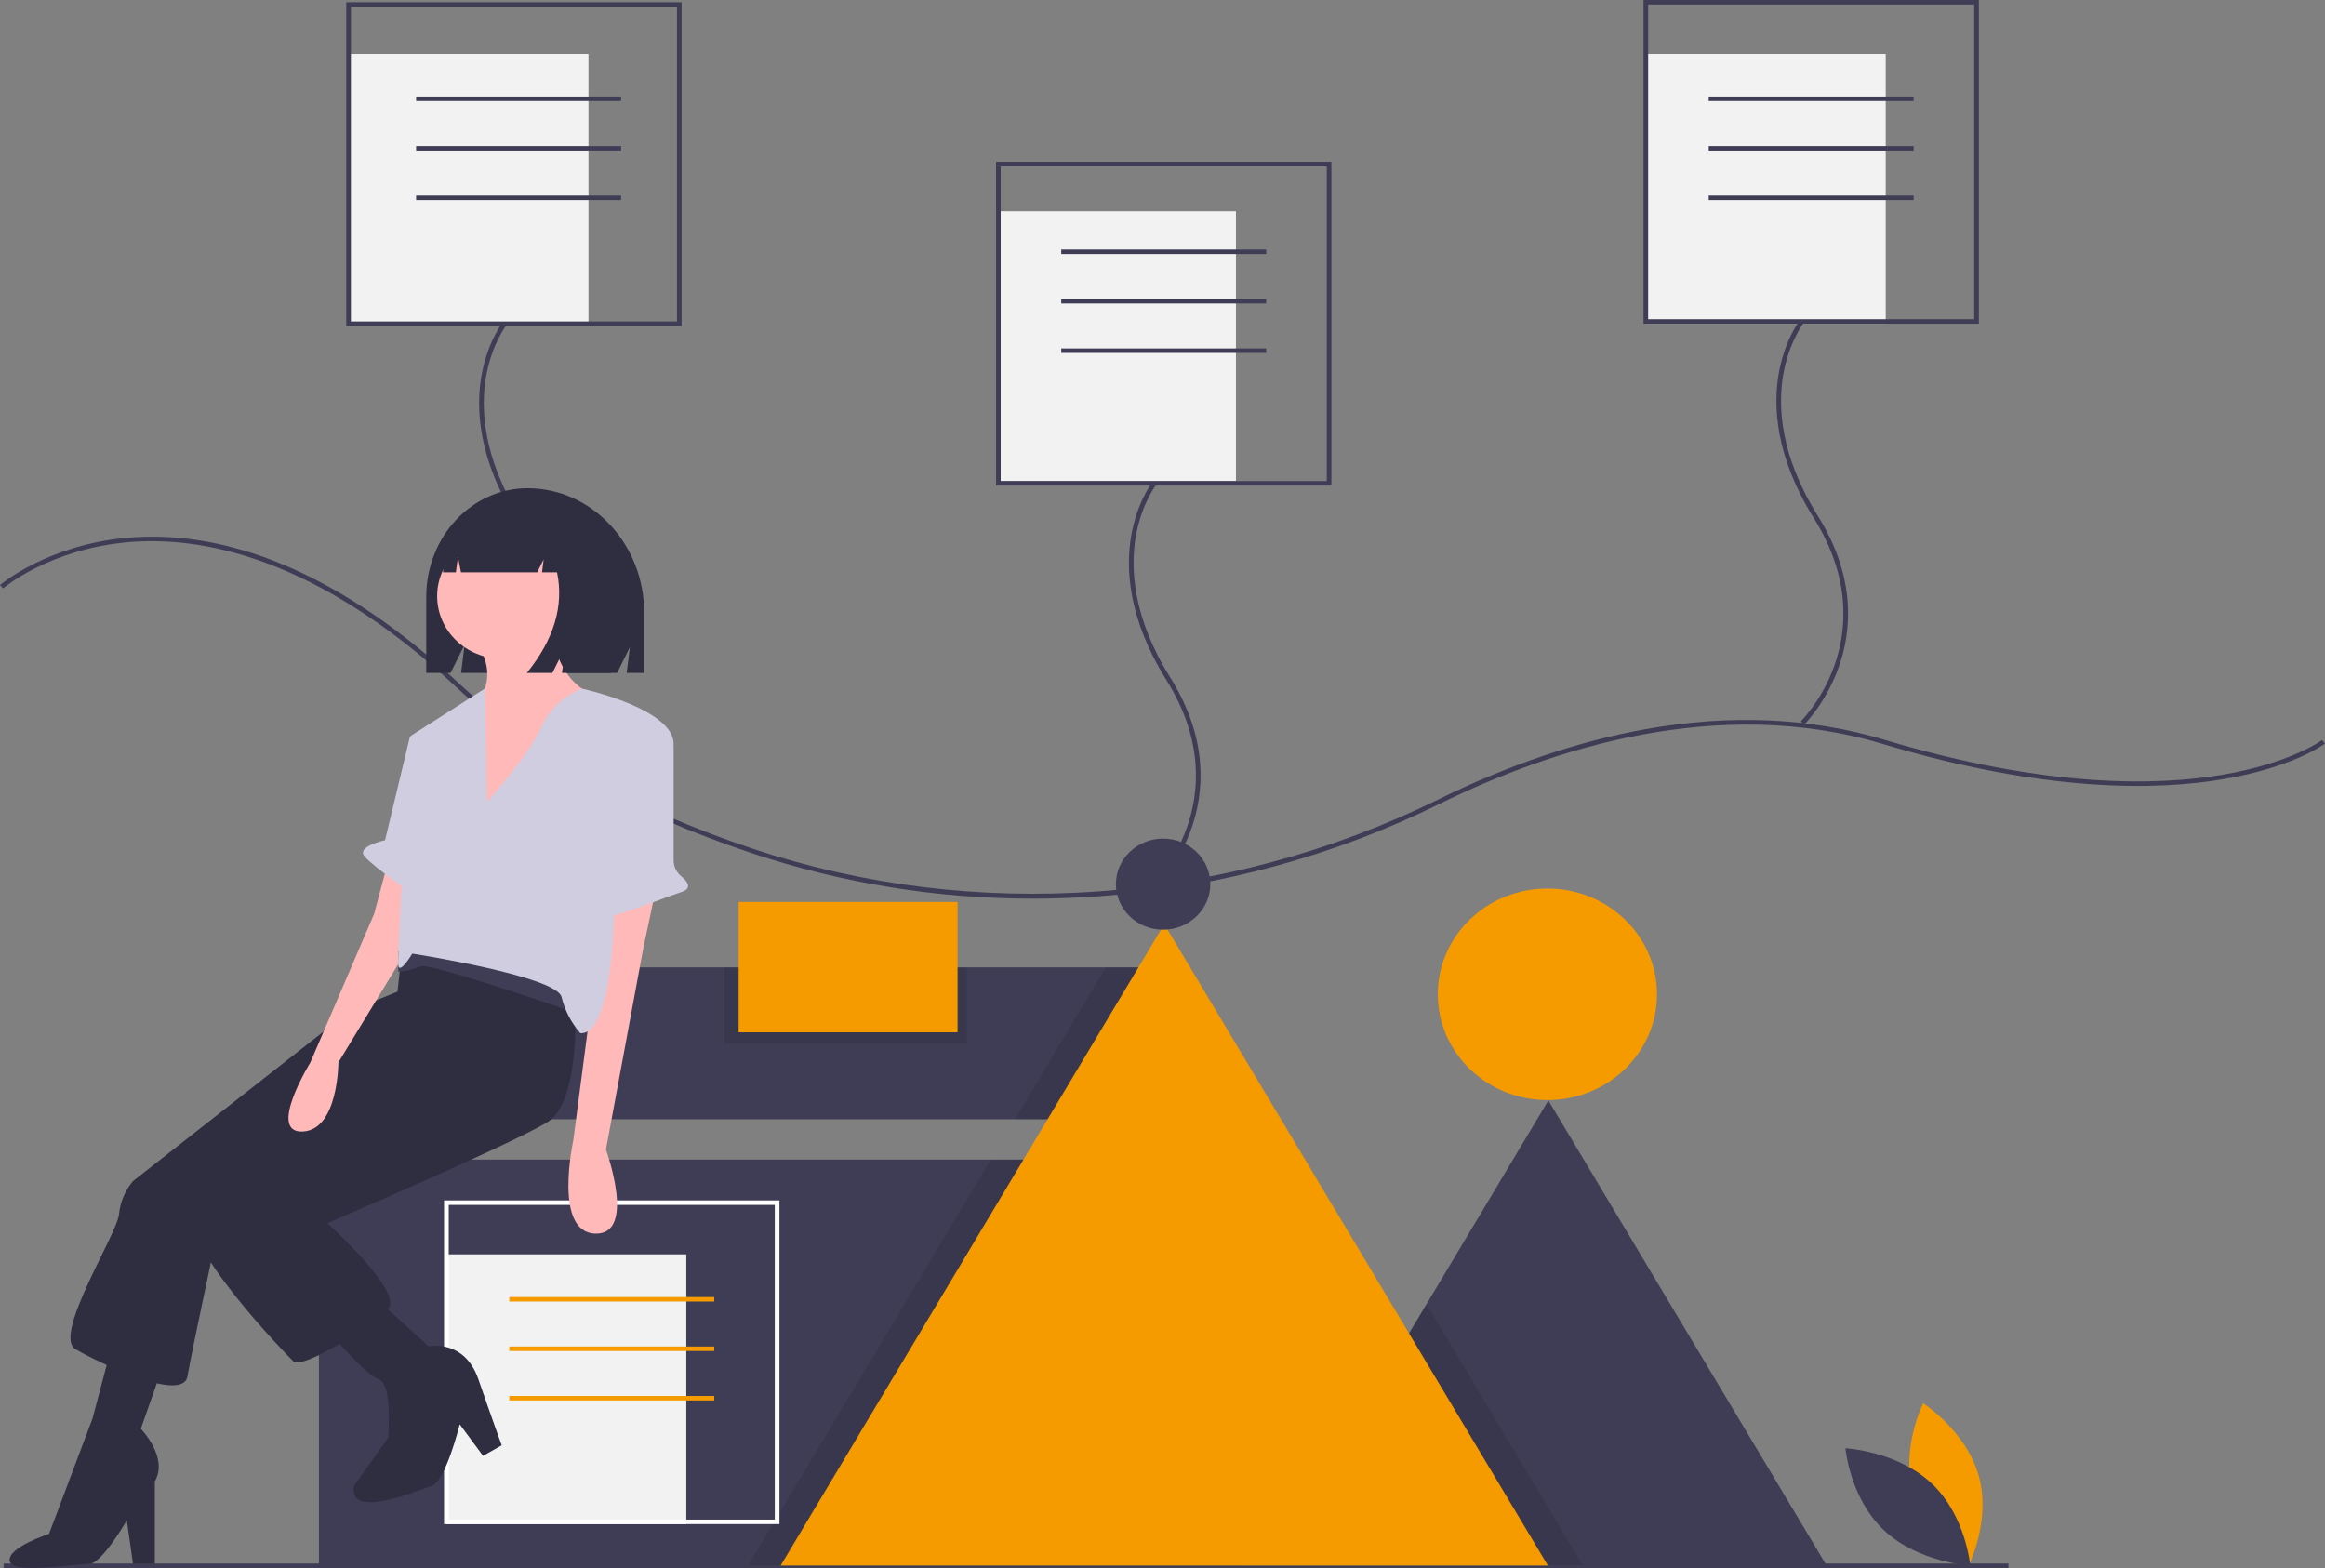 <svg width="688" height="464" viewBox="0 0 688 464" fill="none" xmlns="http://www.w3.org/2000/svg">
<rect x="0" y="0" width="688" height="464" fill="#808080" stroke="none"/>
<g clip-path="url(#clip0)">
<path d="M174.135 15.964H103.149V95.787H174.135V15.964Z" fill="#F2F2F2"/>
<path d="M365.728 62.527H294.742V142.349H365.728V62.527Z" fill="#F2F2F2"/>
<path d="M558.01 15.964H487.024V95.787H558.01V15.964Z" fill="#F2F2F2"/>
<path d="M344.324 286.253H157.562V331.2H344.324V286.253Z" fill="#3F3D56"/>
<path d="M540.457 463.168H375.907L422.117 385.92L458.182 325.628L540.457 463.168Z" fill="#3F3D56"/>
<path d="M367.871 343.135H94.376V463.201H367.871V343.135Z" fill="#3F3D56"/>
<path d="M457.894 325.521C475.804 325.521 490.324 311.508 490.324 294.221C490.324 276.934 475.804 262.921 457.894 262.921C439.984 262.921 425.464 276.934 425.464 294.221C425.464 311.508 439.984 325.521 457.894 325.521Z" fill="#F59B00"/>
<path d="M594.32 462.67H1.078V464H594.32V462.67Z" fill="#3F3D56"/>
<path opacity="0.1" d="M344.322 289.269V331.202H300.345L327.223 286.255H342.523L344.322 289.269Z" fill="black"/>
<path opacity="0.1" d="M367.871 343.135V463.201H221.385L221.523 462.968L293.205 343.135H367.871Z" fill="black"/>
<path opacity="0.1" d="M468.327 463.168H375.907L422.117 385.92L424.184 389.372L468.327 463.168Z" fill="black"/>
<path d="M458.051 463.268H230.992L231.172 462.968L305.638 338.479L344.522 273.47L413.847 389.372L457.989 463.168L458.051 463.268Z" fill="#F59B00"/>
<path d="M344.179 275.109C351.893 275.109 358.147 269.073 358.147 261.627C358.147 254.181 351.893 248.145 344.179 248.145C336.464 248.145 330.21 254.181 330.21 261.627C330.21 269.073 336.464 275.109 344.179 275.109Z" fill="#3F3D56"/>
<path d="M305.61 265.918C277.291 265.939 249.169 261.383 222.41 252.438C186.537 240.467 157.148 223.954 135.061 203.36C93.282 164.402 59.03 158.531 37.657 160.465C14.521 162.558 1.054 173.993 0.92 174.108L-6.10352e-05 173.118C0.136 173 13.88 161.306 37.439 159.148C51.254 157.884 65.701 160.087 80.379 165.698C98.684 172.696 117.404 185.045 136.019 202.403C157.96 222.862 187.178 239.273 222.86 251.18C288.365 273.039 362.192 267.747 425.411 236.66C446.342 226.367 467.03 219.341 486.898 215.777C511.952 211.283 535.713 212.326 557.525 218.876C605.457 233.269 638.197 232.505 657.221 229.332C677.748 225.908 687.062 219.054 687.153 218.986L688 220.036C687.614 220.325 678.32 227.162 657.456 230.643C638.281 233.842 605.307 234.617 557.116 220.146C508.321 205.495 458.901 221.684 426.037 237.845C394.79 253.292 360.67 262.582 325.666 265.174C318.957 265.67 312.271 265.918 305.61 265.918Z" fill="#3F3D56"/>
<path d="M150 215.086L149.014 214.157C153.55 209.192 156.989 203.386 159.119 197.094C162.472 187.354 164.11 171.971 152.869 154.001C141.368 135.616 140.851 120.683 142.441 111.393C144.173 101.285 148.589 95.619 148.777 95.382L149.872 96.19C149.828 96.246 145.449 101.882 143.788 111.689C142.254 120.743 142.789 135.314 154.049 153.314C165.577 171.743 163.87 187.553 160.407 197.57C156.655 208.424 150.27 214.819 150 215.086Z" fill="#3F3D56"/>
<path d="M201.702 96.452H102.46V0.665H201.702V96.452ZM103.838 95.121H200.324V1.996H103.838V95.121Z" fill="#3F3D56"/>
<path d="M342.283 262.314L341.296 261.385C345.832 256.42 349.271 250.614 351.401 244.323C354.755 234.582 356.392 219.199 345.151 201.23C333.65 182.844 333.133 167.911 334.724 158.621C336.455 148.513 340.871 142.847 341.059 142.611L342.154 143.418C342.11 143.474 337.732 149.11 336.07 158.917C334.536 167.971 335.071 182.542 346.332 200.542C357.86 218.971 356.152 234.781 352.689 244.799C348.938 255.653 342.553 262.047 342.283 262.314Z" fill="#3F3D56"/>
<path d="M393.984 143.68H294.742V47.893H393.984V143.68ZM296.12 142.349H392.606V49.224H296.12V142.349Z" fill="#3F3D56"/>
<path d="M533.876 214.421L532.889 213.492C537.425 208.527 540.864 202.721 542.994 196.429C546.348 186.689 547.985 171.306 536.744 153.336C525.244 134.951 524.726 120.018 526.317 110.728C528.048 100.619 532.465 94.953 532.652 94.717L533.747 95.525C533.704 95.581 529.325 101.216 527.663 111.023C526.129 120.077 526.664 134.649 537.925 152.648C549.453 171.077 547.745 186.888 544.282 196.905C540.531 207.759 534.146 214.154 533.876 214.421Z" fill="#3F3D56"/>
<path d="M585.577 95.787H486.335V0H585.577V95.787ZM487.713 94.456H584.199V1.33H487.713V94.456Z" fill="#3F3D56"/>
<path d="M183.783 28.603H123.135V29.933H183.783V28.603Z" fill="#3F3D56"/>
<path d="M183.783 43.237H123.135V44.567H183.783V43.237Z" fill="#3F3D56"/>
<path d="M183.783 57.871H123.135V59.201H183.783V57.871Z" fill="#3F3D56"/>
<path d="M374.687 73.835H314.039V75.166H374.687V73.835Z" fill="#3F3D56"/>
<path d="M374.687 88.469H314.039V89.8H374.687V88.469Z" fill="#3F3D56"/>
<path d="M374.687 103.104H314.039V104.434H374.687V103.104Z" fill="#3F3D56"/>
<path d="M566.28 28.603H505.632V29.933H566.28V28.603Z" fill="#3F3D56"/>
<path d="M566.28 43.237H505.632V44.567H566.28V43.237Z" fill="#3F3D56"/>
<path d="M566.28 57.871H505.632V59.201H566.28V57.871Z" fill="#3F3D56"/>
<path d="M566.109 441.784C569.825 455.04 582.551 463.249 582.551 463.249C582.551 463.249 589.253 449.967 585.538 436.711C581.822 423.455 569.096 415.245 569.096 415.245C569.096 415.245 562.394 428.528 566.109 441.784Z" fill="#F59B00"/>
<path d="M571.569 438.935C581.764 448.514 583.009 463.238 583.009 463.238C583.009 463.238 567.725 462.433 557.53 452.854C547.335 443.275 546.09 428.55 546.09 428.55C546.09 428.55 561.374 429.356 571.569 438.935Z" fill="#3F3D56"/>
<path d="M203.08 371.173H132.094V450.995H203.08V371.173Z" fill="#F2F2F2"/>
<path d="M230.648 450.995H131.405V355.208H230.648V450.995ZM132.784 449.665H229.269V356.539H132.784V449.665Z" fill="white"/>
<path d="M211.351 383.811H150.702V385.142H211.351V383.811Z" fill="#F59B00"/>
<path d="M211.351 398.445H150.702V399.776H211.351V398.445Z" fill="#F59B00"/>
<path d="M211.351 413.079H150.702V414.41H211.351V413.079Z" fill="#F59B00"/>
<path d="M156.127 144.469H156.127C139.564 144.469 126.138 158.851 126.138 176.591V199.131H133.32L137.478 190.78L136.438 199.131H182.603L186.383 191.539L185.438 199.131H190.636V181.433C190.636 161.018 175.186 144.469 156.127 144.469Z" fill="#2F2E41"/>
<path d="M121.764 291.731L103.351 299.284L39.366 349.489C37.014 352.28 35.572 355.682 35.223 359.264C34.763 365.04 15.43 395.252 22.334 399.25C29.239 403.249 54.097 415.245 55.478 407.248C56.859 399.25 64.224 365.04 64.224 365.04L125.907 311.724L121.764 291.731Z" fill="#2F2E41"/>
<path d="M49.493 400.583L41.668 422.798C41.668 422.798 49.954 431.24 45.811 438.348V462.784H39.366L37.525 449.9C37.525 449.9 30.185 462.622 26.477 462.784C18.705 463.126 3.314 465.794 2.854 461.795C2.394 457.797 14.509 453.899 14.509 453.899L27.398 419.688L32.922 398.806L49.493 400.583Z" fill="#2F2E41"/>
<path d="M169.638 285.955C169.638 285.955 173.781 325.053 161.813 332.162C149.844 339.27 96.907 361.93 96.907 361.93C96.907 361.93 119.463 382.367 114.86 387.254C110.256 392.142 89.542 405.47 86.78 402.805C84.018 400.139 53.176 368.15 56.859 357.931C60.541 347.712 111.637 314.39 111.637 314.39L117.621 293.508L119.463 276.625L138.796 264.629L169.638 285.955Z" fill="#2F2E41"/>
<path d="M148.548 194.925C159.147 194.925 167.739 186.633 167.739 176.403C167.739 166.174 159.147 157.882 148.548 157.882C137.95 157.882 129.358 166.174 129.358 176.403C129.358 186.633 137.95 194.925 148.548 194.925Z" fill="#FFB9B9"/>
<path d="M163.424 183.99C163.424 183.99 162.503 200.873 176.773 206.204C191.043 211.536 141.328 246.191 141.328 246.191V207.537C141.328 207.537 147.773 200.873 141.328 190.654L163.424 183.99Z" fill="#FFB9B9"/>
<path d="M194.035 263.296L190.353 280.624L179.305 340.159C179.305 340.159 188.512 365.484 176.083 365.04C163.654 364.595 169.638 337.493 169.638 337.493L176.083 288.177V269.072L194.035 263.296Z" fill="#FFB9B9"/>
<path d="M114.86 254.855L110.717 270.405L91.843 314.39C91.843 314.39 78.954 335.272 89.542 334.828C100.129 334.383 100.129 314.39 100.129 314.39L121.764 278.846V258.853L114.86 254.855Z" fill="#FFB9B9"/>
<path d="M111.637 384.589L126.828 398.362C126.828 398.362 137.416 396.14 141.558 408.136C145.701 420.132 148.463 427.685 148.463 427.685L142.939 430.795L136.035 421.465C136.035 421.465 131.892 438.348 127.749 439.681C123.606 441.014 102.891 449.9 104.732 439.681L114.86 425.464C114.86 425.464 116.241 409.469 112.098 408.136C107.955 406.803 96.907 393.474 96.907 393.474L111.637 384.589Z" fill="#2F2E41"/>
<path d="M170.368 299.728C170.368 299.728 127.097 284.622 124.335 285.955C122.28 286.832 120.09 287.38 117.852 287.579L117.891 281.512C117.891 281.512 132.161 276.625 139.987 279.735C147.812 282.845 171.749 296.618 171.749 296.618L170.368 299.728Z" fill="#3F3D56"/>
<path d="M144.09 237.305C144.09 237.305 156.519 223.532 160.202 215.09C162.531 209.973 166.808 205.914 172.149 203.751C172.149 203.751 199.789 209.759 199.329 220.422C198.869 231.085 181.837 247.524 181.837 247.524C181.837 247.524 184.138 306.615 171.71 305.726C169.029 302.638 167.137 298.986 166.186 295.063C164.805 288.843 121.995 282.179 121.995 282.179C121.995 282.179 118.312 288.399 117.852 285.733C117.391 283.067 121.534 217.756 121.534 217.756L143.486 203.751L144.09 237.305Z" fill="#D0CDE1"/>
<path d="M195.783 216.13L196.091 216.297C197.075 216.829 197.894 217.606 198.464 218.545C199.034 219.485 199.334 220.554 199.334 221.643L199.33 254.615C199.333 255.512 199.538 256.396 199.932 257.208C200.325 258.02 200.896 258.74 201.607 259.317C203.38 260.773 205.024 262.871 201.631 263.963C196.107 265.74 174.472 274.626 174.011 271.516C173.551 268.406 172.63 264.851 174.011 264.851C175.092 264.851 181.534 232.992 186.71 219.37C187.026 218.536 187.526 217.778 188.175 217.149C188.825 216.52 189.608 216.035 190.471 215.726C191.334 215.418 192.256 215.295 193.173 215.364C194.09 215.434 194.981 215.695 195.783 216.13V216.13Z" fill="#D0CDE1"/>
<path d="M127.749 216.201L121.304 217.978L113.939 248.634C113.939 248.634 105.193 250.412 107.955 253.522C110.717 256.632 122.225 264.629 122.225 264.629L127.749 216.201Z" fill="#D0CDE1"/>
<path d="M164.652 153.318C163.209 151.447 161.339 149.923 159.186 148.863C157.034 147.803 154.658 147.236 152.242 147.205H151.653C140.301 147.205 131.099 157.12 131.099 169.35V169.35H134.903L135.517 164.837L136.418 169.35H158.977L160.867 165.532L160.395 169.35H164.833C166.904 179.277 163.928 189.204 155.906 199.131H163.466L167.246 191.495L166.301 199.131H180.713L183.548 181.568C183.548 168.415 175.63 157.261 164.652 153.318Z" fill="#2F2E41"/>
<path opacity="0.1" d="M286.109 286.253H214.433V308.803H286.109V286.253Z" fill="black"/>
<path d="M283.352 266.896H218.569V305.477H283.352V266.896Z" fill="#F59B00"/>
</g>
<defs>
<clipPath id="clip0">
<rect width="688" height="464" fill="white"/>
</clipPath>
</defs>
</svg>

